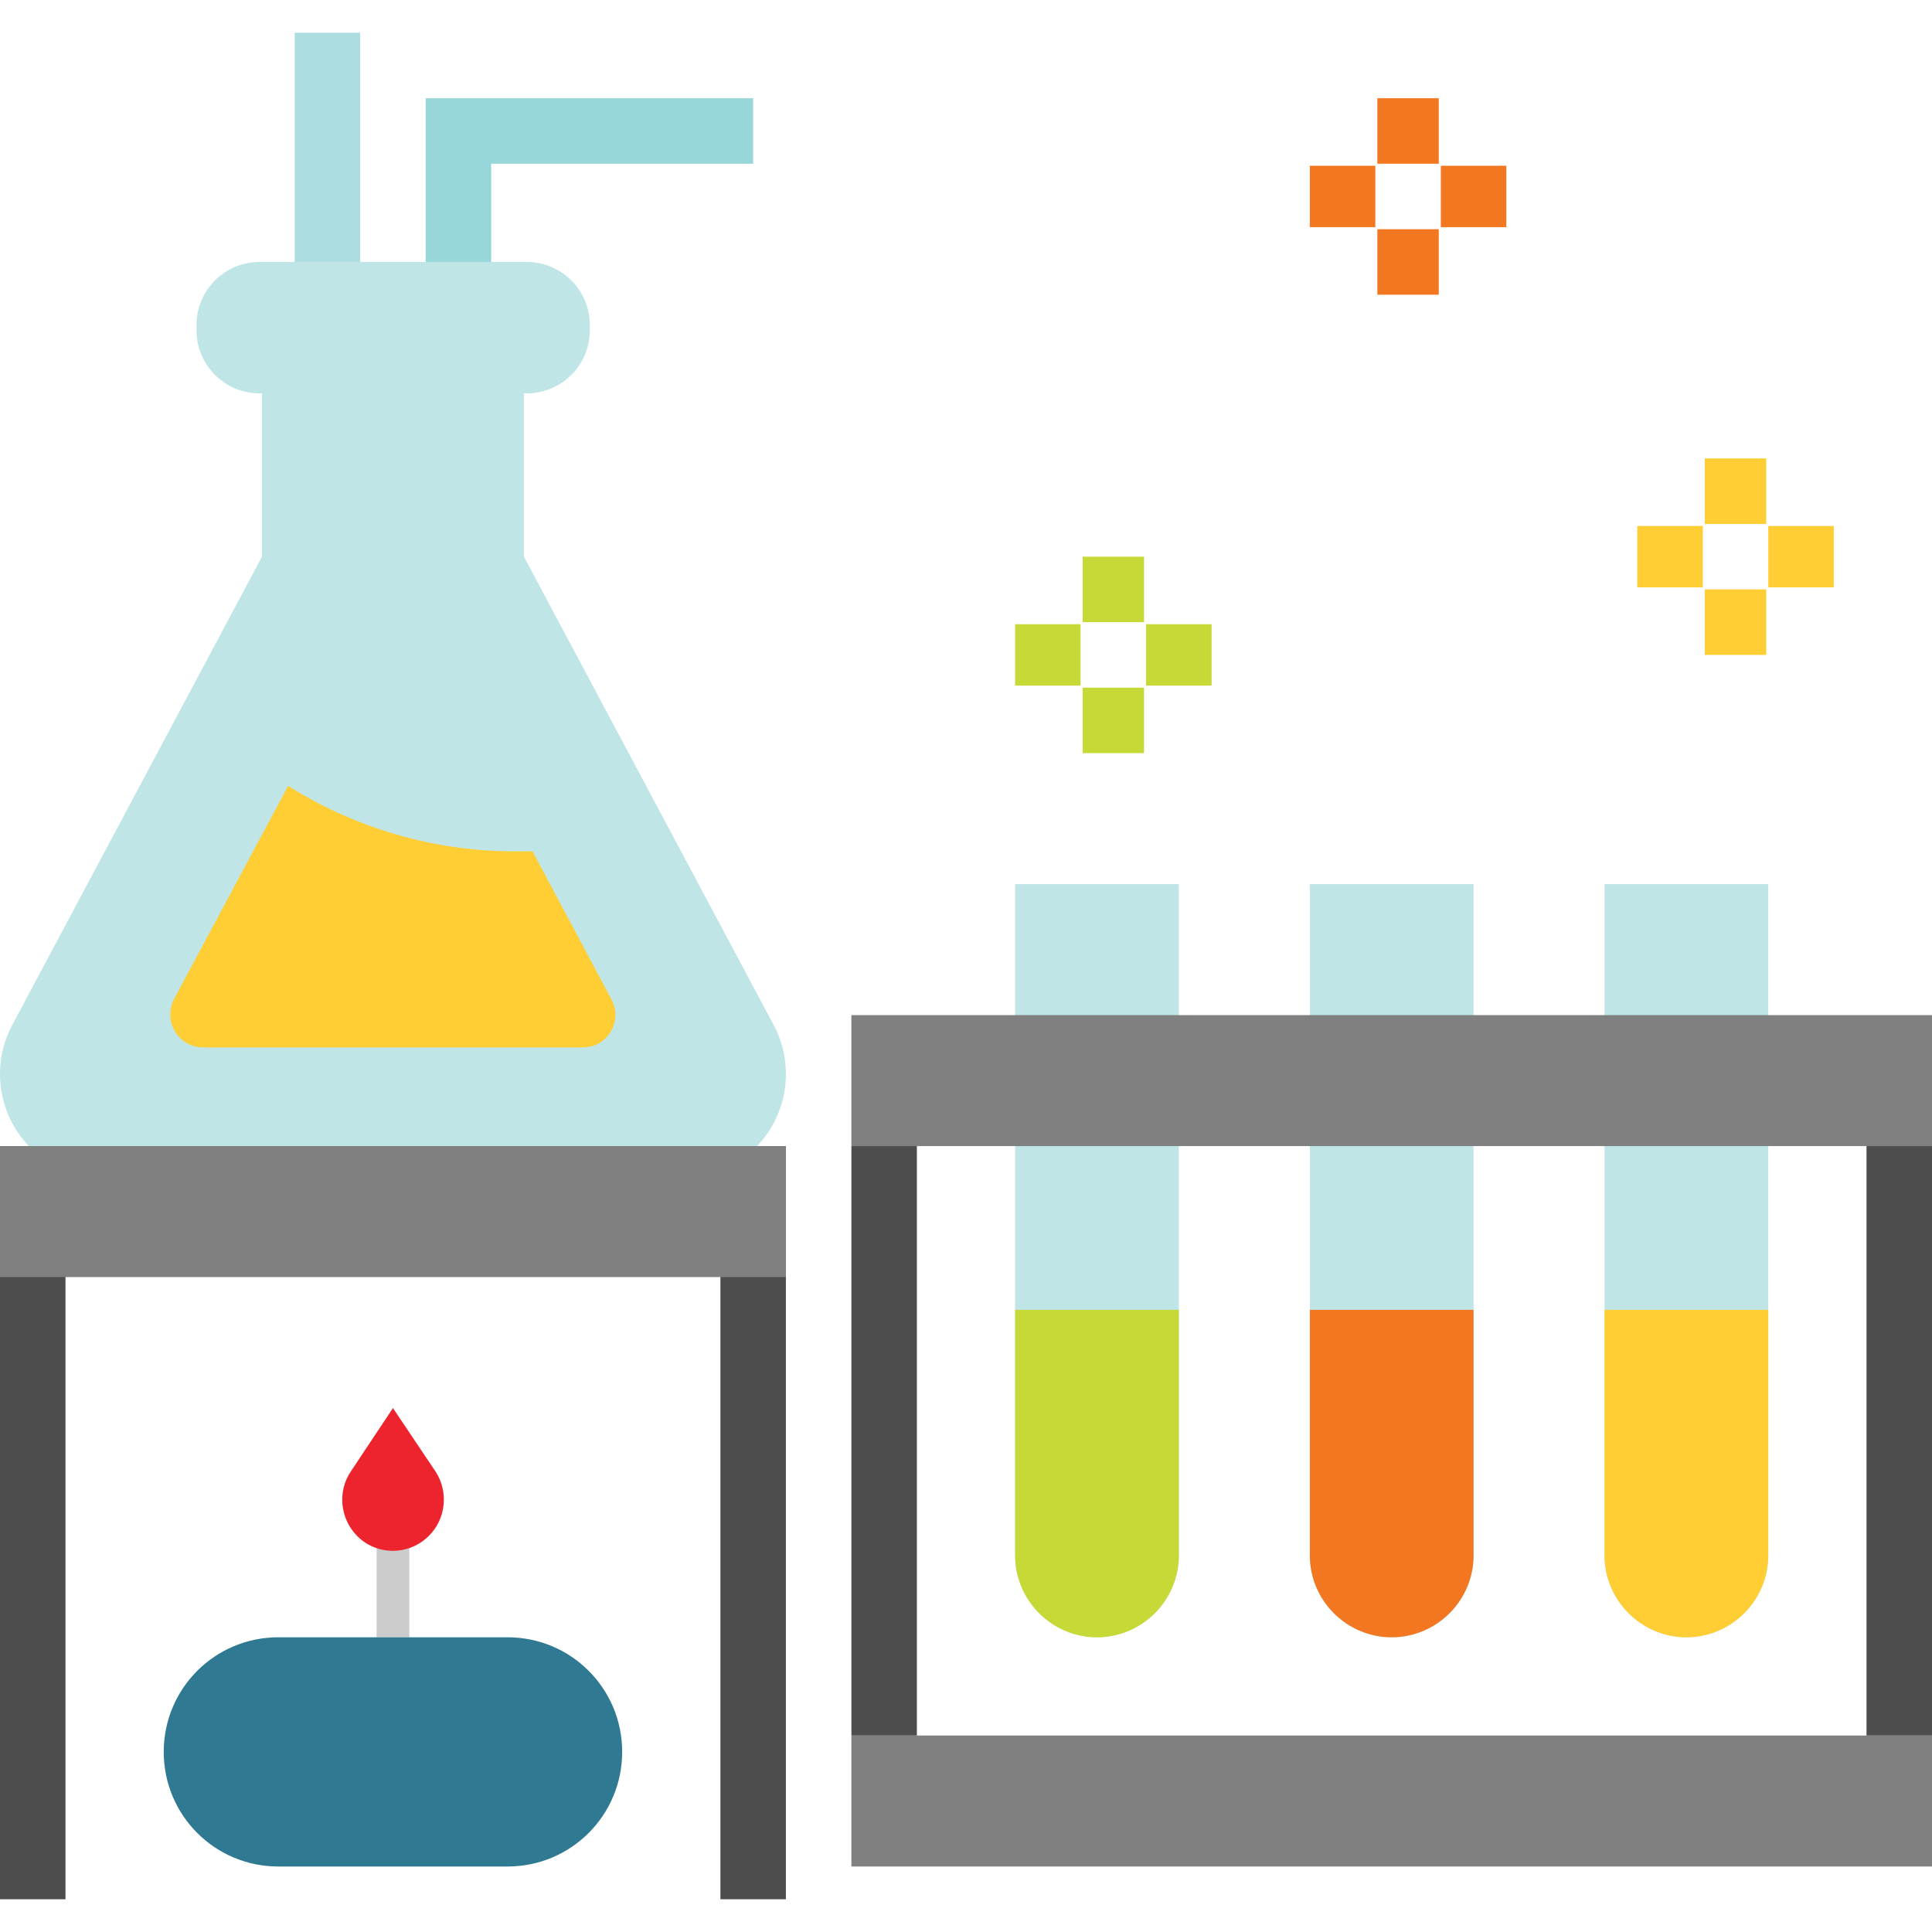 <svg height="472pt" viewBox="0 -8 472 472" width="472pt" xmlns="http://www.w3.org/2000/svg"><path d="m248 208h40v164c0 11-9 20-20 20s-20-9-20-20zm0 0" fill="#c0e5e7"/><path d="m92 360h8v32h-8zm0 0" fill="#ccc"/><path d="m320 208h40v164c0 11-9 20-20 20s-20-9-20-20zm0 0" fill="#c0e5e7"/><path d="m392 208h40v164c0 11-9 20-20 20s-20-9-20-20zm0 0" fill="#c0e5e7"/><path d="m208 240h264v32h-264zm0 0" fill="#808080"/><path d="m208 416h264v32h-264zm0 0" fill="#808080"/><path d="m208 272h16v144h-16zm0 0" fill="#4d4d4d"/><path d="m456 272h16v144h-16zm0 0" fill="#4d4d4d"/><path d="m128 128v-40h-64v40l-61 114.398c-2 3.703-3 7.801-3 12 0 14.102 11.5 25.602 25.602 25.602h140.797c14.102 0 25.602-11.5 25.602-25.602 0-4.199-1-8.297-3-12zm0 0" fill="#c0e5e7"/><path d="m125.801 200h4.301l19.297 36.199c2.102 3.902.602 8.699-3.297 10.801-1.203.602-2.5.898-3.801.898h-92.699c-4.402 0-8-3.598-8-8 0-1.297.297-2.598.898-3.797l27.898-52.102.301.199c16.5 10.301 35.602 15.801 55.102 15.801zm0 0" fill="#ffcd34"/><path d="m63.398 56h65.301c8.5 0 15.402 6.898 15.402 15.398v1.301c0 8.5-6.902 15.402-15.402 15.402h-65.301c-8.5 0-15.398-6.902-15.398-15.402v-1.301c0-8.5 6.898-15.398 15.398-15.398zm0 0" fill="#c0e5e7"/><path d="m192 456h-16v-168h-160v168h-16v-184h192zm0 0" fill="#4d4d4d"/><path d="m0 272h192v32h-192zm0 0" fill="#808080"/><path d="m68 392h56c15.5 0 28 12.5 28 28s-12.5 28-28 28h-56c-15.5 0-28-12.5-28-28s12.5-28 28-28zm0 0" fill="#2f7a92"/><path d="m96 336-10.301 15.5c-3.301 4.898-2.598 11.5 1.5 15.699 4.801 4.902 12.699 4.902 17.602 0 4.199-4.199 4.801-10.801 1.598-15.699zm0 0" fill="#ed242d"/><path d="m72 0h16v56h-16zm0 0" fill="#acdee0"/><path d="m120 56h-16v-40h80v16h-64zm0 0" fill="#97d7d9"/><path d="m264.5 128h15v16h-15zm0 0" fill="#c6d936"/><path d="m280 144.5h16v15h-16zm0 0" fill="#c6d936"/><path d="m248 144.5h16v15h-16zm0 0" fill="#c6d936"/><path d="m264.5 160h15v16h-15zm0 0" fill="#c6d936"/><path d="m336.5 16h15v16h-15zm0 0" fill="#f37720"/><path d="m352 32.5h16v15h-16zm0 0" fill="#f37720"/><path d="m320 32.5h16v15h-16zm0 0" fill="#f37720"/><path d="m336.5 48h15v16h-15zm0 0" fill="#f37720"/><g fill="#ffcd34"><path d="m416.5 104h15v16h-15zm0 0"/><path d="m432 120.5h16v15h-16zm0 0"/><path d="m400 120.5h16v15h-16zm0 0"/><path d="m416.5 136h15v16h-15zm0 0"/></g><path d="m248 372c0 11 9 20 20 20s20-9 20-20v-60h-40zm0 0" fill="#c6d936"/><path d="m320 372c0 11 9 20 20 20s20-9 20-20v-60h-40zm0 0" fill="#f37720"/><path d="m392 372c0 11 9 20 20 20s20-9 20-20v-60h-40zm0 0" fill="#ffcd34"/></svg>